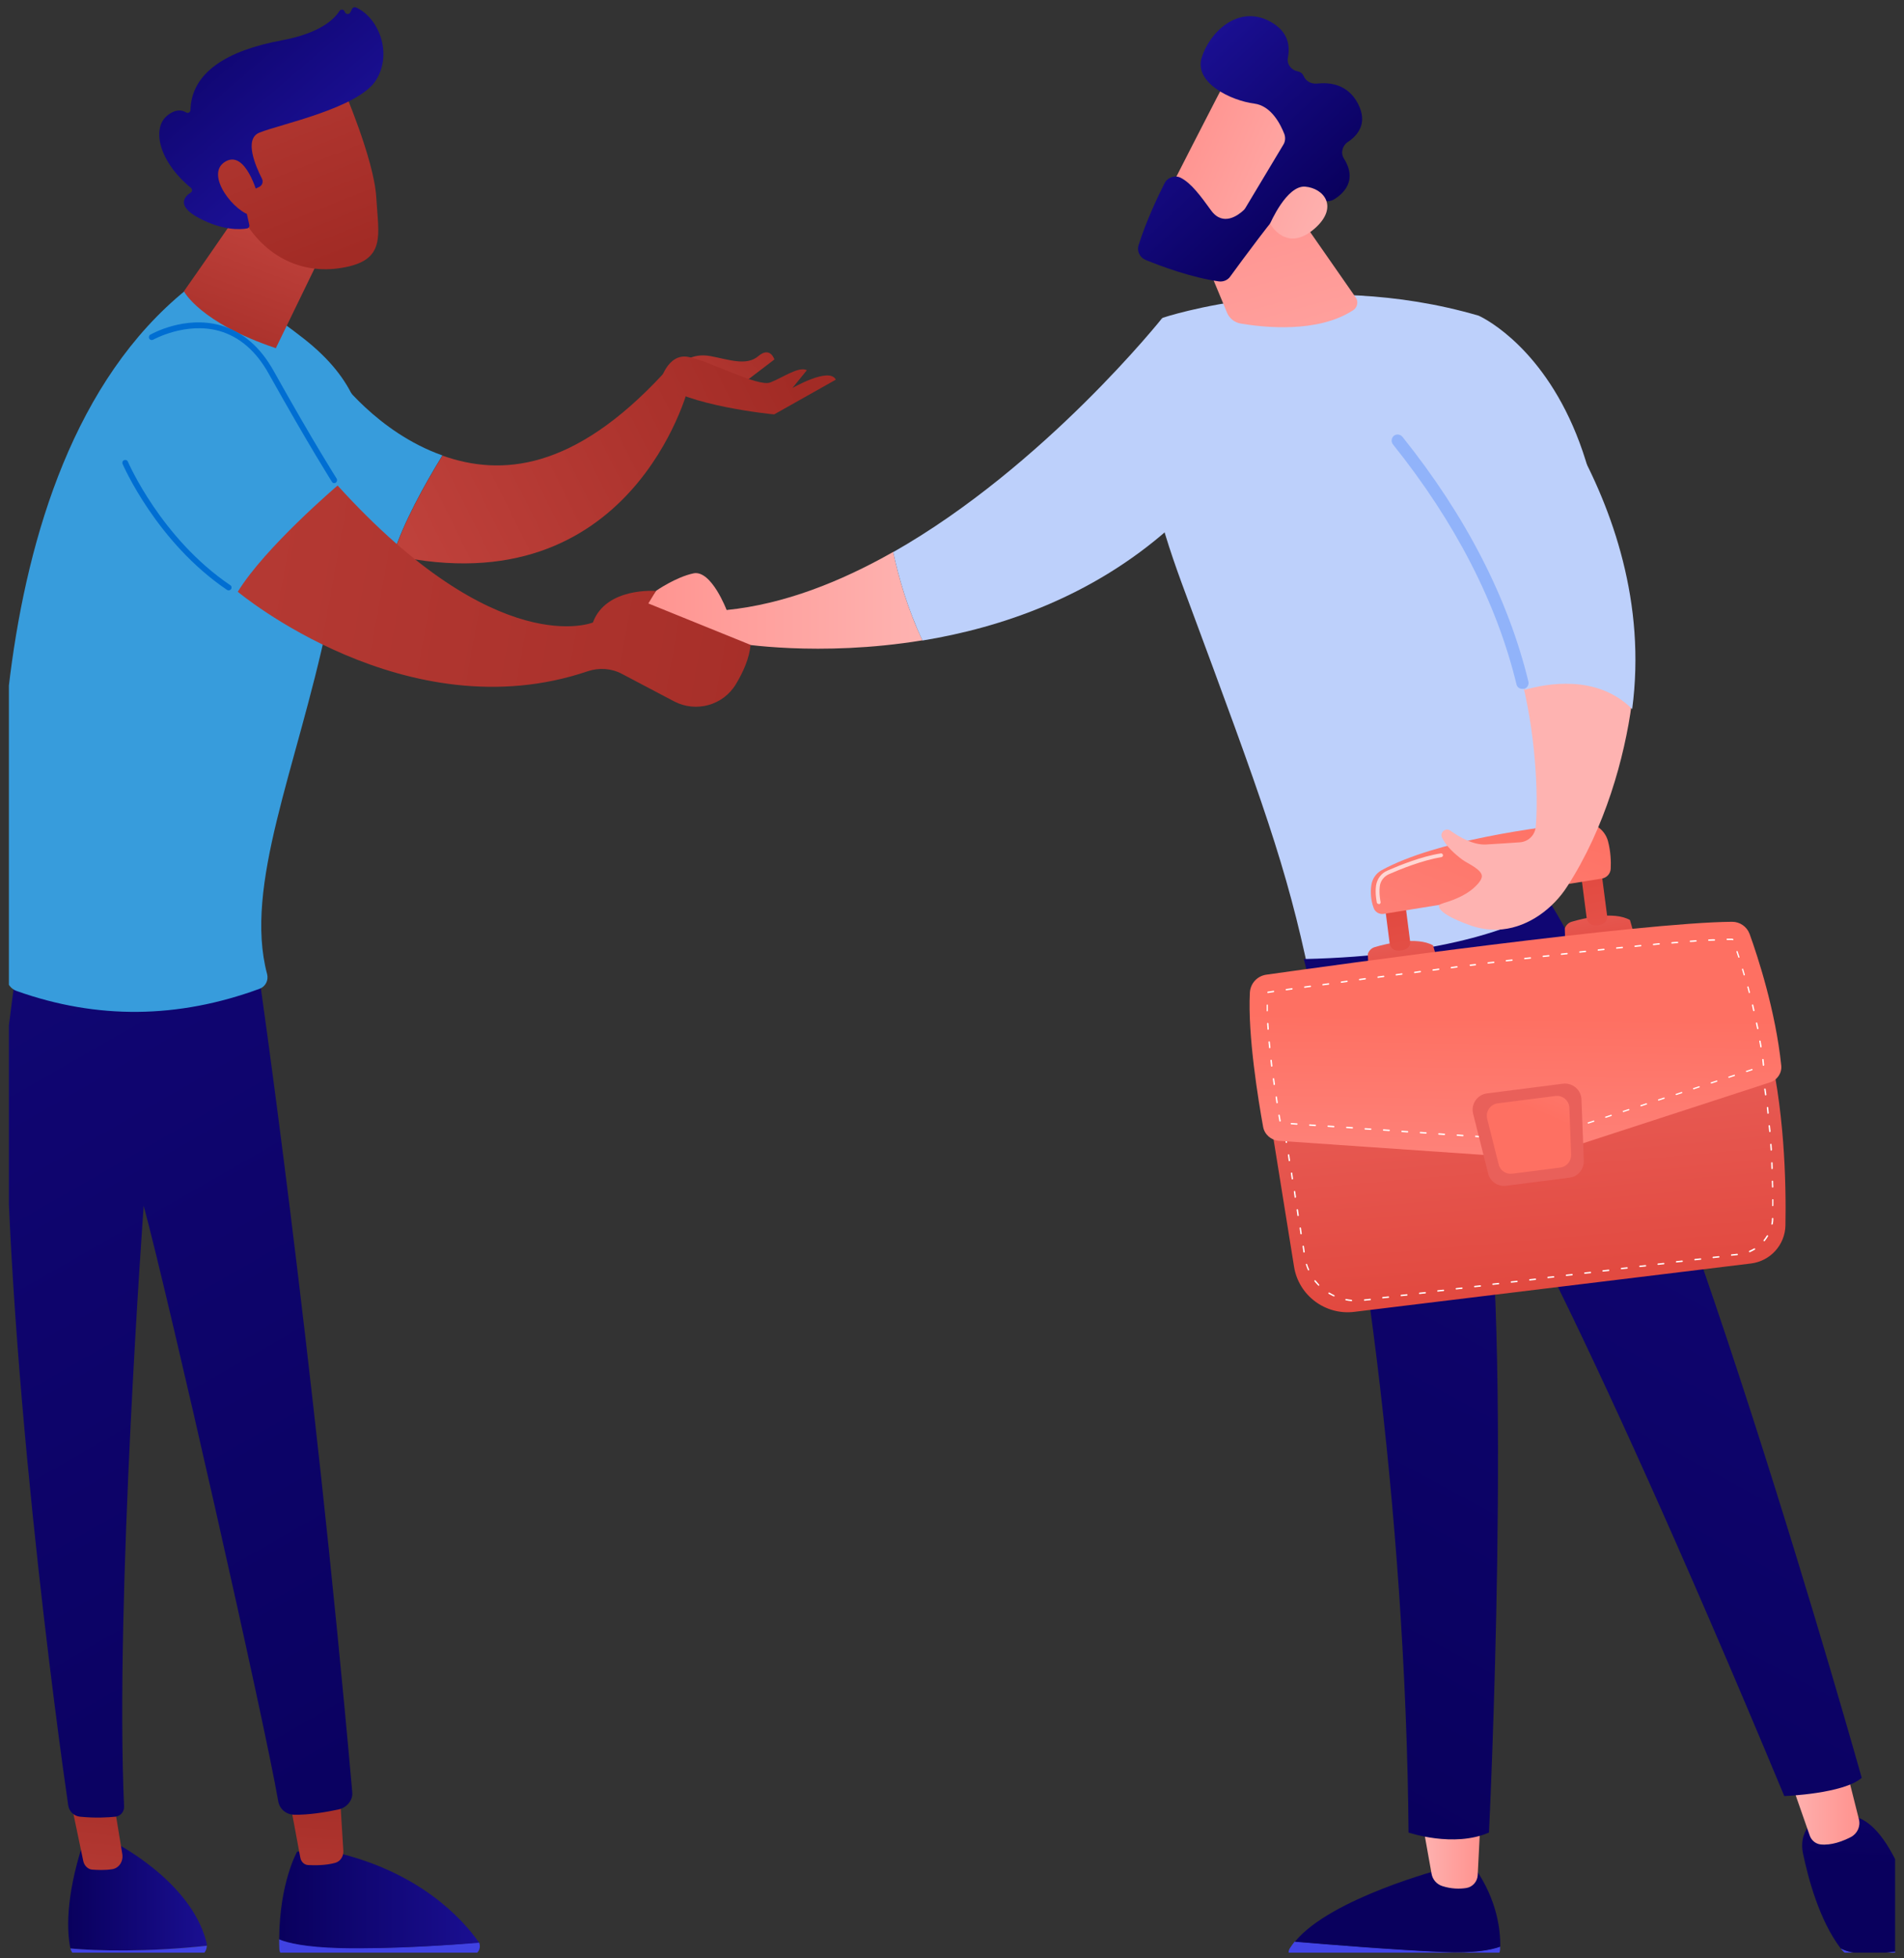 <svg width="107" height="110" viewBox="0 0 107 110" fill="none" xmlns="http://www.w3.org/2000/svg">
<rect x="0" y="0" width="107" height="110" fill="#333333" stroke="none"/>
<g clip-path="url(#clip0_869_27444)">
<path d="M40.834 34.269C40.834 34.269 39.977 32.008 38.975 32.209C37.974 32.42 36.872 33.189 36.872 33.189L35.258 35.371C35.258 35.371 39.788 37.153 41.38 36.128C41.38 36.128 46.01 36.93 51.842 35.972C50.996 34.191 50.495 32.398 50.195 31.006C47.234 32.688 44.051 33.946 40.834 34.269Z" fill="url(#paint0_linear_869_27444)"/>
<path d="M65.333 17.845C65.333 17.845 58.71 26.185 50.195 31.017C50.496 32.409 50.997 34.191 51.843 35.983C56.261 35.26 61.37 33.523 65.711 29.681L65.333 17.845Z" fill="#BDD0FB"/>
<path d="M73.591 54.835C72.299 48.677 70.997 45.114 66.667 33.456C65.298 29.781 64.063 26.074 64.664 22.199L65.332 17.856C65.332 17.856 73.757 15.006 83.096 17.734C83.096 17.734 95.84 23.268 87.181 50.626C83.285 54.99 78.722 56.237 73.591 54.835Z" fill="#BDD0FB"/>
<path d="M66.769 12.3L68.951 17.555C69.085 17.89 69.385 18.123 69.741 18.179C70.999 18.391 74.049 18.736 76.052 17.422C76.286 17.266 76.353 16.943 76.186 16.709L72.146 10.908L66.769 12.3Z" fill="url(#paint1_linear_869_27444)"/>
<path d="M69.03 4.272C68.941 4.361 65.156 11.788 65.156 11.788L69.442 13.859L74.072 7.345C74.072 7.345 70.566 2.824 69.03 4.272Z" fill="url(#paint2_linear_869_27444)"/>
<path d="M72.123 8.124L69.986 11.688C69.952 11.743 69.919 11.788 69.863 11.832C69.607 12.066 68.739 12.756 68.06 11.821C67.481 11.019 66.947 10.296 66.368 9.995C66.034 9.817 65.611 9.962 65.444 10.296C65.088 10.997 64.409 12.422 63.986 13.77C63.875 14.104 64.053 14.471 64.387 14.605C65.255 14.961 66.969 15.596 68.494 15.807C68.739 15.841 68.995 15.741 69.14 15.529C69.796 14.627 71.644 12.122 72.267 11.498C72.857 10.919 73.937 11.131 74.416 11.275C74.605 11.331 74.794 11.298 74.961 11.209C75.451 10.908 76.319 10.173 75.529 8.915C75.328 8.603 75.428 8.191 75.74 7.98C76.297 7.612 76.886 6.933 76.319 5.831C75.74 4.717 74.716 4.617 74.015 4.695C73.703 4.728 73.391 4.572 73.269 4.283C73.213 4.149 73.113 4.049 72.913 4.005C72.546 3.927 72.301 3.593 72.379 3.225C72.501 2.59 72.412 1.778 71.399 1.221C69.563 0.208 67.938 1.867 67.526 3.259C67.114 4.662 69.184 5.652 70.487 5.82C71.444 5.942 71.967 6.989 72.178 7.534C72.245 7.724 72.234 7.946 72.123 8.124Z" fill="url(#paint3_linear_869_27444)"/>
<path d="M71.375 12.567C71.375 12.567 72.299 10.407 73.345 10.485C74.403 10.574 75.226 11.621 73.924 12.801C72.299 14.271 71.375 12.567 71.375 12.567Z" fill="url(#paint4_linear_869_27444)"/>
<path d="M72.757 109.072C74.794 109.25 78.323 109.528 81.105 109.651C82.775 109.729 83.743 109.562 84.3 109.339C84.3 109.406 84.3 109.461 84.3 109.517C84.289 109.807 84.044 110.041 83.754 110.063C78.49 110.352 74.305 110.163 72.813 110.074C72.501 110.052 72.323 109.718 72.479 109.461C72.568 109.328 72.657 109.194 72.757 109.072Z" fill="url(#paint5_linear_869_27444)"/>
<path d="M81.117 109.662C78.335 109.539 74.795 109.25 72.769 109.083C74.773 106.622 81.117 104.974 81.117 104.974H82.909C84.145 106.756 84.323 108.448 84.312 109.361C83.755 109.562 82.787 109.729 81.117 109.662Z" fill="url(#paint6_linear_869_27444)"/>
<path d="M83.21 102.035L83.043 105.353C83.021 105.709 82.754 106.01 82.398 106.065C82.041 106.121 81.563 106.121 81.051 105.954C80.739 105.854 80.505 105.587 80.45 105.264L79.871 102.023H83.21V102.035Z" fill="url(#paint7_linear_869_27444)"/>
<path d="M106.514 109.628C107.393 109.506 107.794 109.049 107.961 108.56V108.571C108.095 109.083 107.794 109.628 107.193 109.885C106.469 110.196 105.668 110.241 105.056 110.219C104.388 110.196 103.787 109.918 103.453 109.473V109.461C104.11 109.795 105.034 109.84 106.514 109.628Z" fill="url(#paint8_linear_869_27444)"/>
<path d="M102.351 102.012H103.832C106.08 101.968 107.505 106.722 107.961 108.56C107.794 109.049 107.393 109.506 106.514 109.628C105.045 109.829 104.11 109.796 103.442 109.461C102.229 107.858 101.617 105.509 101.327 104.139C101.005 102.591 102.351 102.012 102.351 102.012Z" fill="url(#paint9_linear_869_27444)"/>
<path d="M103.643 98.928L104.466 102.202C104.567 102.602 104.377 103.014 104.01 103.204C103.554 103.438 102.908 103.683 102.307 103.616C102.029 103.582 101.795 103.382 101.706 103.126L100.504 99.685L103.643 98.928Z" fill="url(#paint10_linear_869_27444)"/>
<path d="M104.624 99.874C103.6 100.776 100.272 100.899 100.272 100.899C88.296 72.138 83.309 64.232 83.309 64.232C85.034 75.089 83.677 102.948 83.677 102.948C81.695 103.816 79.158 102.948 79.158 102.948C79.002 85.177 76.497 66.092 73.269 53.877C81.361 53.699 85.758 51.928 87.172 50.815C93.917 61.682 104.624 99.874 104.624 99.874Z" fill="url(#paint11_linear_869_27444)"/>
<path d="M71.231 61.894L72.722 71.158C72.978 72.773 74.481 73.897 76.106 73.697L98.4 70.98C99.491 70.846 100.315 69.933 100.337 68.842C100.381 66.448 100.292 62.184 99.29 58.309L71.231 61.894Z" fill="url(#paint12_linear_869_27444)"/>
<path d="M75.949 73.096C75.838 73.085 75.738 73.073 75.638 73.051C75.615 73.051 75.604 73.029 75.604 73.007C75.604 72.984 75.627 72.973 75.649 72.973C75.749 72.995 75.849 73.007 75.949 73.018C75.972 73.018 75.983 73.04 75.983 73.062C75.994 73.085 75.972 73.096 75.949 73.096ZM76.684 73.073C76.662 73.073 76.651 73.062 76.651 73.04C76.651 73.018 76.662 72.995 76.684 72.995L76.996 72.962C77.018 72.962 77.04 72.973 77.04 72.995C77.04 73.018 77.029 73.04 77.007 73.04L76.684 73.073ZM77.708 72.94C77.686 72.94 77.675 72.929 77.675 72.906C77.675 72.884 77.686 72.862 77.708 72.862L78.02 72.828C78.042 72.828 78.064 72.84 78.064 72.862C78.064 72.884 78.053 72.906 78.031 72.906L77.708 72.94C77.719 72.94 77.708 72.94 77.708 72.94ZM74.959 72.828C74.948 72.828 74.948 72.828 74.948 72.828C74.847 72.784 74.758 72.728 74.669 72.684C74.647 72.672 74.647 72.65 74.658 72.628C74.669 72.606 74.692 72.606 74.714 72.617C74.803 72.672 74.892 72.717 74.981 72.761C75.003 72.773 75.003 72.795 75.003 72.817C74.981 72.817 74.97 72.828 74.959 72.828ZM78.743 72.817C78.721 72.817 78.71 72.806 78.71 72.784C78.71 72.761 78.721 72.739 78.743 72.739L79.055 72.706C79.077 72.706 79.099 72.717 79.099 72.739C79.099 72.761 79.088 72.784 79.066 72.784L78.743 72.817ZM79.778 72.695C79.756 72.695 79.745 72.684 79.745 72.661C79.745 72.639 79.756 72.617 79.778 72.617L80.09 72.583C80.112 72.583 80.134 72.594 80.134 72.617C80.134 72.639 80.123 72.661 80.101 72.661L79.778 72.695ZM80.802 72.561C80.78 72.561 80.769 72.55 80.769 72.528C80.769 72.505 80.78 72.483 80.802 72.483L81.114 72.45C81.136 72.45 81.158 72.461 81.158 72.483C81.158 72.505 81.147 72.528 81.125 72.528L80.802 72.561C80.813 72.561 80.802 72.561 80.802 72.561ZM81.837 72.439C81.815 72.439 81.804 72.427 81.804 72.405C81.804 72.383 81.815 72.361 81.837 72.361L82.149 72.327C82.171 72.327 82.194 72.338 82.194 72.361C82.194 72.383 82.183 72.405 82.16 72.405L81.837 72.439ZM82.873 72.316C82.85 72.316 82.839 72.305 82.839 72.283C82.839 72.26 82.85 72.238 82.873 72.238L83.184 72.205C83.207 72.205 83.229 72.216 83.229 72.238C83.229 72.26 83.218 72.283 83.195 72.283L82.873 72.316ZM74.113 72.227C74.102 72.227 74.091 72.227 74.079 72.216C74.001 72.138 73.935 72.06 73.868 71.982C73.857 71.96 73.857 71.938 73.879 71.926C73.901 71.915 73.924 71.915 73.935 71.938C74.001 72.016 74.068 72.094 74.135 72.171C74.146 72.183 74.146 72.216 74.135 72.227C74.135 72.227 74.124 72.227 74.113 72.227ZM83.897 72.183C83.874 72.183 83.863 72.171 83.863 72.149C83.863 72.127 83.874 72.105 83.897 72.105L84.208 72.071C84.231 72.071 84.253 72.082 84.253 72.105C84.253 72.127 84.242 72.149 84.219 72.149L83.897 72.183C83.908 72.183 83.897 72.183 83.897 72.183ZM84.932 72.06C84.909 72.06 84.898 72.049 84.898 72.027C84.898 72.004 84.909 71.982 84.932 71.982L85.243 71.949C85.266 71.949 85.288 71.96 85.288 71.982C85.288 72.004 85.277 72.027 85.254 72.027L84.932 72.06ZM85.967 71.938C85.945 71.938 85.933 71.926 85.933 71.904C85.933 71.882 85.945 71.86 85.967 71.86L86.278 71.826C86.301 71.826 86.323 71.837 86.323 71.86C86.323 71.882 86.312 71.904 86.29 71.904L85.967 71.938ZM86.991 71.804C86.969 71.804 86.957 71.793 86.957 71.771C86.957 71.748 86.969 71.726 86.991 71.726L87.302 71.693C87.325 71.693 87.347 71.704 87.347 71.726C87.347 71.748 87.336 71.771 87.314 71.771L86.991 71.804C87.002 71.804 86.991 71.804 86.991 71.804ZM88.026 71.681C88.004 71.681 87.993 71.67 87.993 71.648C87.993 71.626 88.004 71.603 88.026 71.603L88.338 71.57C88.36 71.57 88.382 71.581 88.382 71.603C88.382 71.626 88.371 71.648 88.349 71.648L88.026 71.681ZM89.061 71.559C89.039 71.559 89.028 71.548 89.028 71.526C89.028 71.503 89.039 71.481 89.061 71.481L89.373 71.448C89.395 71.448 89.417 71.459 89.417 71.481C89.417 71.503 89.406 71.526 89.384 71.526L89.061 71.559ZM90.085 71.436C90.063 71.436 90.052 71.425 90.052 71.403C90.052 71.381 90.063 71.359 90.085 71.359L90.397 71.325C90.419 71.325 90.441 71.336 90.441 71.359C90.441 71.381 90.43 71.403 90.408 71.403L90.085 71.436C90.096 71.436 90.096 71.436 90.085 71.436ZM73.534 71.37C73.523 71.37 73.501 71.359 73.501 71.347C73.456 71.247 73.423 71.147 73.389 71.047C73.378 71.025 73.389 71.002 73.412 71.002C73.434 70.991 73.456 71.002 73.456 71.025C73.49 71.125 73.523 71.214 73.567 71.314C73.579 71.336 73.567 71.359 73.545 71.37C73.545 71.37 73.545 71.37 73.534 71.37ZM91.12 71.303C91.098 71.303 91.087 71.292 91.087 71.269C91.087 71.247 91.098 71.225 91.12 71.225L91.432 71.192C91.454 71.192 91.476 71.203 91.476 71.225C91.476 71.247 91.465 71.269 91.443 71.269L91.12 71.303ZM92.155 71.18C92.133 71.18 92.122 71.169 92.122 71.147C92.122 71.125 92.133 71.103 92.155 71.103L92.467 71.069C92.489 71.069 92.512 71.08 92.512 71.103C92.512 71.125 92.501 71.147 92.478 71.147L92.155 71.18ZM93.179 71.058C93.157 71.058 93.146 71.047 93.146 71.025C93.146 71.002 93.157 70.98 93.179 70.98L93.491 70.947C93.513 70.947 93.536 70.958 93.536 70.98C93.536 71.002 93.525 71.025 93.502 71.025L93.179 71.058C93.191 71.058 93.191 71.058 93.179 71.058ZM94.215 70.924C94.192 70.924 94.181 70.913 94.181 70.891C94.181 70.869 94.192 70.846 94.215 70.846L94.526 70.813C94.549 70.813 94.571 70.824 94.571 70.846C94.571 70.869 94.56 70.891 94.537 70.891L94.215 70.924ZM95.25 70.802C95.227 70.802 95.216 70.791 95.216 70.768C95.216 70.746 95.227 70.724 95.25 70.724L95.561 70.691C95.584 70.691 95.606 70.702 95.606 70.724C95.606 70.746 95.595 70.768 95.573 70.768L95.25 70.802ZM96.274 70.679C96.251 70.679 96.24 70.668 96.24 70.646C96.24 70.624 96.251 70.601 96.274 70.601L96.585 70.568C96.608 70.568 96.63 70.579 96.63 70.601C96.63 70.624 96.619 70.646 96.597 70.646L96.274 70.679C96.285 70.679 96.285 70.679 96.274 70.679ZM97.309 70.546C97.287 70.546 97.275 70.535 97.275 70.512C97.275 70.49 97.287 70.468 97.309 70.468L97.621 70.434C97.643 70.434 97.665 70.445 97.665 70.468C97.665 70.49 97.654 70.512 97.632 70.512L97.309 70.546ZM73.278 70.368C73.256 70.368 73.245 70.356 73.245 70.334L73.2 70.022C73.2 70 73.211 69.978 73.234 69.978C73.256 69.978 73.278 69.989 73.278 70.011L73.323 70.323C73.323 70.345 73.311 70.368 73.278 70.368C73.289 70.368 73.278 70.368 73.278 70.368ZM98.322 70.345C98.311 70.345 98.288 70.334 98.288 70.323C98.277 70.301 98.288 70.278 98.311 70.267C98.4 70.223 98.5 70.178 98.578 70.134C98.6 70.123 98.622 70.134 98.633 70.145C98.644 70.167 98.633 70.189 98.622 70.201C98.533 70.256 98.433 70.301 98.344 70.345C98.333 70.345 98.333 70.345 98.322 70.345ZM99.145 69.733C99.134 69.733 99.123 69.733 99.123 69.722C99.101 69.711 99.101 69.688 99.112 69.666C99.179 69.588 99.234 69.499 99.29 69.41C99.301 69.388 99.323 69.388 99.346 69.399C99.368 69.41 99.368 69.432 99.357 69.454C99.301 69.544 99.246 69.633 99.179 69.711C99.168 69.722 99.156 69.733 99.145 69.733ZM73.111 69.343C73.089 69.343 73.078 69.332 73.078 69.31L73.033 68.998C73.033 68.976 73.044 68.954 73.067 68.954C73.089 68.954 73.111 68.965 73.111 68.987L73.156 69.299C73.156 69.321 73.144 69.343 73.111 69.343C73.122 69.343 73.111 69.343 73.111 69.343ZM99.579 68.798C99.568 68.798 99.579 68.798 99.579 68.798C99.546 68.798 99.535 68.775 99.546 68.753C99.568 68.653 99.579 68.553 99.579 68.452C99.579 68.43 99.602 68.419 99.624 68.419C99.646 68.419 99.657 68.441 99.657 68.463C99.657 68.564 99.646 68.675 99.624 68.775C99.613 68.786 99.591 68.798 99.579 68.798ZM72.944 68.319C72.922 68.319 72.911 68.308 72.911 68.285L72.866 67.974C72.866 67.951 72.877 67.929 72.9 67.929C72.922 67.929 72.944 67.94 72.944 67.963L72.989 68.274C72.989 68.296 72.978 68.308 72.944 68.319C72.955 68.319 72.955 68.319 72.944 68.319ZM99.624 67.762C99.602 67.762 99.579 67.74 99.591 67.718C99.591 67.64 99.591 67.562 99.591 67.484V67.406C99.591 67.383 99.613 67.361 99.624 67.361C99.646 67.361 99.657 67.383 99.657 67.395V67.473C99.657 67.55 99.657 67.628 99.657 67.706C99.657 67.74 99.646 67.762 99.624 67.762ZM72.788 67.294C72.766 67.294 72.755 67.283 72.755 67.261L72.71 66.949C72.71 66.927 72.722 66.905 72.744 66.905C72.766 66.905 72.788 66.916 72.788 66.938L72.833 67.25C72.822 67.261 72.811 67.283 72.788 67.294ZM99.613 66.715C99.591 66.715 99.579 66.693 99.579 66.682C99.579 66.582 99.579 66.47 99.568 66.37C99.568 66.348 99.579 66.326 99.602 66.326C99.624 66.326 99.646 66.337 99.646 66.359C99.646 66.459 99.646 66.571 99.657 66.671C99.657 66.704 99.635 66.715 99.613 66.715ZM72.621 66.259C72.599 66.259 72.588 66.248 72.588 66.225L72.543 65.914C72.543 65.891 72.555 65.869 72.577 65.869C72.599 65.869 72.621 65.88 72.621 65.903L72.666 66.214C72.666 66.237 72.644 66.259 72.621 66.259ZM99.579 65.68C99.557 65.68 99.546 65.669 99.546 65.647C99.546 65.546 99.535 65.435 99.535 65.335C99.535 65.312 99.546 65.29 99.568 65.29C99.591 65.29 99.613 65.301 99.613 65.324C99.613 65.424 99.624 65.535 99.624 65.635C99.624 65.658 99.613 65.68 99.579 65.68C99.591 65.68 99.579 65.68 99.579 65.68ZM72.454 65.234C72.432 65.234 72.421 65.223 72.421 65.201L72.376 64.889C72.376 64.867 72.388 64.845 72.41 64.845C72.432 64.845 72.454 64.856 72.454 64.878L72.499 65.19C72.499 65.212 72.477 65.234 72.454 65.234ZM99.535 64.644C99.513 64.644 99.502 64.633 99.502 64.611C99.49 64.511 99.49 64.399 99.479 64.299C99.479 64.277 99.49 64.255 99.513 64.255C99.535 64.255 99.557 64.266 99.557 64.288C99.568 64.388 99.568 64.5 99.579 64.6C99.568 64.622 99.557 64.633 99.535 64.644ZM72.287 64.21C72.265 64.21 72.254 64.199 72.254 64.177L72.21 63.865C72.21 63.843 72.221 63.82 72.243 63.82C72.265 63.82 72.287 63.831 72.287 63.854L72.332 64.165C72.332 64.188 72.321 64.21 72.287 64.21C72.299 64.21 72.287 64.21 72.287 64.21ZM99.457 63.598C99.435 63.598 99.424 63.587 99.424 63.564C99.412 63.464 99.401 63.353 99.39 63.252C99.39 63.23 99.401 63.208 99.424 63.208C99.446 63.208 99.468 63.219 99.468 63.241C99.479 63.342 99.49 63.453 99.502 63.553C99.502 63.587 99.479 63.598 99.457 63.598ZM72.121 63.186C72.098 63.186 72.087 63.175 72.087 63.152L72.043 62.84C72.043 62.818 72.054 62.796 72.076 62.796C72.098 62.796 72.121 62.807 72.121 62.829L72.165 63.141C72.165 63.163 72.154 63.175 72.121 63.186C72.132 63.186 72.132 63.186 72.121 63.186ZM99.357 62.573C99.335 62.573 99.323 62.562 99.323 62.54C99.312 62.44 99.301 62.328 99.29 62.228C99.29 62.206 99.301 62.184 99.323 62.184C99.346 62.184 99.368 62.195 99.368 62.217C99.379 62.317 99.39 62.428 99.401 62.529C99.39 62.551 99.379 62.562 99.357 62.573ZM71.965 62.161C71.942 62.161 71.931 62.15 71.931 62.128L71.887 61.816C71.887 61.794 71.898 61.772 71.92 61.772C71.942 61.772 71.965 61.783 71.965 61.805L72.009 62.117C71.998 62.139 71.987 62.15 71.965 62.161ZM72.577 61.76C72.555 61.76 72.543 61.749 72.543 61.727C72.543 61.705 72.555 61.682 72.577 61.682L72.888 61.638C72.911 61.638 72.933 61.649 72.933 61.671C72.933 61.694 72.922 61.716 72.9 61.716L72.577 61.76C72.588 61.76 72.577 61.76 72.577 61.76ZM73.612 61.627C73.59 61.627 73.579 61.616 73.579 61.593C73.579 61.571 73.59 61.549 73.612 61.549L73.924 61.504C73.946 61.504 73.968 61.516 73.968 61.538C73.968 61.56 73.957 61.582 73.935 61.582L73.612 61.627ZM99.223 61.538C99.201 61.538 99.19 61.527 99.19 61.504C99.179 61.404 99.156 61.304 99.145 61.193C99.145 61.17 99.156 61.148 99.179 61.148C99.201 61.148 99.223 61.159 99.223 61.181C99.234 61.282 99.257 61.382 99.268 61.493C99.268 61.516 99.246 61.538 99.223 61.538ZM74.636 61.504C74.614 61.504 74.603 61.493 74.603 61.471C74.603 61.449 74.614 61.426 74.636 61.426L74.948 61.382C74.97 61.382 74.992 61.393 74.992 61.415C74.992 61.438 74.981 61.46 74.959 61.46L74.636 61.504C74.647 61.504 74.647 61.504 74.636 61.504ZM75.671 61.371C75.649 61.371 75.638 61.36 75.638 61.337C75.638 61.315 75.649 61.293 75.671 61.293L75.983 61.248C76.005 61.248 76.027 61.259 76.027 61.282C76.027 61.304 76.016 61.326 75.994 61.326L75.671 61.371ZM76.706 61.237C76.684 61.237 76.673 61.226 76.673 61.204C76.673 61.181 76.684 61.159 76.706 61.159L77.018 61.115C77.04 61.115 77.062 61.126 77.062 61.148C77.062 61.17 77.051 61.193 77.029 61.193L76.706 61.237ZM77.73 61.103C77.708 61.103 77.697 61.092 77.697 61.07C77.697 61.048 77.708 61.026 77.73 61.026L78.042 60.981C78.064 60.981 78.086 60.992 78.086 61.014C78.086 61.037 78.075 61.059 78.053 61.059L77.73 61.103C77.741 61.103 77.73 61.103 77.73 61.103ZM78.765 60.97C78.743 60.97 78.732 60.959 78.732 60.937C78.732 60.914 78.743 60.892 78.765 60.892L79.077 60.847C79.099 60.847 79.122 60.858 79.122 60.881C79.122 60.903 79.11 60.925 79.088 60.925L78.765 60.97ZM79.8 60.836C79.778 60.836 79.767 60.825 79.767 60.803C79.767 60.781 79.778 60.758 79.8 60.758L80.112 60.714C80.134 60.714 80.157 60.725 80.157 60.747C80.157 60.769 80.146 60.792 80.123 60.792L79.8 60.836ZM80.825 60.714C80.802 60.714 80.791 60.703 80.791 60.68C80.791 60.658 80.802 60.636 80.825 60.636L81.136 60.591C81.158 60.591 81.181 60.602 81.181 60.625C81.181 60.647 81.17 60.669 81.147 60.669L80.825 60.714ZM81.86 60.58C81.837 60.58 81.826 60.569 81.826 60.547C81.826 60.525 81.837 60.502 81.86 60.502L82.171 60.458C82.194 60.458 82.216 60.469 82.216 60.491C82.216 60.513 82.205 60.536 82.183 60.536L81.86 60.58ZM99.056 60.513C99.034 60.513 99.023 60.502 99.023 60.48C99.001 60.38 98.99 60.279 98.967 60.168C98.967 60.146 98.978 60.124 99.001 60.124C99.023 60.124 99.045 60.135 99.045 60.157C99.067 60.257 99.079 60.358 99.101 60.469C99.101 60.491 99.09 60.502 99.056 60.513C99.067 60.513 99.056 60.513 99.056 60.513ZM82.884 60.447C82.861 60.447 82.85 60.435 82.85 60.413C82.85 60.391 82.861 60.369 82.884 60.369L83.195 60.324C83.218 60.324 83.24 60.335 83.24 60.358C83.24 60.38 83.229 60.402 83.207 60.402L82.884 60.447C82.895 60.447 82.884 60.447 82.884 60.447ZM83.919 60.313C83.897 60.313 83.885 60.302 83.885 60.279C83.885 60.257 83.897 60.235 83.919 60.235L84.231 60.19C84.253 60.19 84.275 60.202 84.275 60.224C84.275 60.246 84.264 60.268 84.242 60.268L83.919 60.313ZM84.954 60.179C84.932 60.179 84.921 60.168 84.921 60.146C84.921 60.124 84.932 60.101 84.954 60.101L85.266 60.057C85.288 60.057 85.31 60.068 85.31 60.09C85.31 60.112 85.299 60.135 85.277 60.135L84.954 60.179ZM85.978 60.046C85.956 60.046 85.945 60.035 85.945 60.012C85.945 59.99 85.956 59.968 85.978 59.968L86.29 59.923C86.312 59.923 86.334 59.934 86.334 59.957C86.334 59.979 86.323 60.001 86.301 60.001L85.978 60.046ZM87.013 59.912C86.991 59.912 86.98 59.901 86.98 59.879C86.98 59.856 86.991 59.834 87.013 59.834L87.325 59.79C87.347 59.79 87.369 59.801 87.369 59.823C87.369 59.845 87.358 59.867 87.336 59.867L87.013 59.912ZM88.037 59.79C88.015 59.79 88.004 59.779 88.004 59.756C88.004 59.734 88.015 59.712 88.037 59.712L88.349 59.667C88.371 59.667 88.393 59.678 88.393 59.7C88.393 59.723 88.382 59.745 88.36 59.745L88.037 59.79C88.048 59.79 88.048 59.79 88.037 59.79ZM89.072 59.656C89.05 59.656 89.039 59.645 89.039 59.623C89.039 59.6 89.05 59.578 89.072 59.578L89.384 59.533C89.406 59.533 89.428 59.545 89.428 59.567C89.428 59.589 89.417 59.611 89.395 59.611L89.072 59.656ZM90.107 59.522C90.085 59.522 90.074 59.511 90.074 59.489C90.074 59.467 90.085 59.444 90.107 59.444L90.419 59.4C90.441 59.4 90.464 59.411 90.464 59.433C90.464 59.456 90.452 59.478 90.43 59.478L90.107 59.522ZM98.856 59.489C98.834 59.489 98.823 59.478 98.823 59.456C98.8 59.355 98.778 59.255 98.756 59.155C98.756 59.133 98.767 59.11 98.789 59.11C98.811 59.11 98.834 59.121 98.834 59.144C98.856 59.244 98.878 59.344 98.9 59.444C98.9 59.467 98.889 59.489 98.856 59.489C98.867 59.489 98.867 59.489 98.856 59.489ZM91.131 59.389C91.109 59.389 91.098 59.378 91.098 59.355C91.098 59.333 91.109 59.311 91.131 59.311L91.443 59.266C91.465 59.266 91.488 59.277 91.488 59.3C91.488 59.322 91.476 59.344 91.454 59.344L91.131 59.389C91.142 59.389 91.131 59.389 91.131 59.389ZM92.166 59.255C92.144 59.255 92.133 59.244 92.133 59.222C92.133 59.199 92.144 59.177 92.166 59.177L92.478 59.133C92.501 59.133 92.523 59.144 92.523 59.166C92.523 59.188 92.512 59.211 92.489 59.211L92.166 59.255ZM93.191 59.121C93.168 59.121 93.157 59.11 93.157 59.088C93.157 59.066 93.168 59.044 93.191 59.044L93.502 58.999C93.525 58.999 93.547 59.01 93.547 59.032C93.547 59.055 93.536 59.077 93.513 59.077L93.191 59.121C93.202 59.121 93.202 59.121 93.191 59.121ZM94.226 58.988C94.203 58.988 94.192 58.977 94.192 58.955C94.192 58.932 94.203 58.91 94.226 58.91L94.537 58.865C94.56 58.865 94.582 58.877 94.582 58.899C94.582 58.921 94.571 58.943 94.549 58.943L94.226 58.988ZM95.261 58.865C95.239 58.865 95.227 58.854 95.227 58.832C95.227 58.81 95.239 58.788 95.261 58.788L95.573 58.743C95.595 58.743 95.617 58.754 95.617 58.776C95.617 58.799 95.606 58.821 95.584 58.821L95.261 58.865ZM96.285 58.732C96.263 58.732 96.251 58.721 96.251 58.698C96.251 58.676 96.263 58.654 96.285 58.654L96.597 58.609C96.619 58.609 96.641 58.62 96.641 58.643C96.641 58.665 96.63 58.687 96.608 58.687L96.285 58.732C96.296 58.732 96.285 58.732 96.285 58.732ZM97.32 58.598C97.298 58.598 97.287 58.587 97.287 58.565C97.287 58.542 97.298 58.52 97.32 58.52L97.632 58.476C97.654 58.476 97.676 58.487 97.676 58.509C97.676 58.531 97.665 58.554 97.643 58.554L97.32 58.598ZM98.622 58.476C98.6 58.476 98.589 58.465 98.589 58.442V58.431L98.366 58.465C98.344 58.465 98.322 58.453 98.322 58.431C98.322 58.409 98.333 58.387 98.355 58.387L98.656 58.353L98.678 58.431C98.667 58.453 98.656 58.476 98.622 58.476C98.633 58.476 98.622 58.476 98.622 58.476Z" fill="white"/>
<path d="M76.893 54.311L76.871 53.587C76.927 53.409 77.071 53.265 77.249 53.209C77.928 53.008 79.62 52.596 80.533 53.109L80.767 53.922L76.893 54.311Z" fill="url(#paint13_linear_869_27444)"/>
<path d="M78.966 53.343C78.81 53.398 78.654 53.42 78.488 53.398C78.287 53.376 78.131 53.22 78.098 53.02L77.809 50.77L78.955 50.626L79.244 52.875C79.278 53.075 79.155 53.265 78.966 53.343Z" fill="url(#paint14_linear_869_27444)"/>
<path d="M87.96 52.886L87.938 52.162C87.993 51.984 88.138 51.839 88.316 51.784C88.995 51.583 90.687 51.171 91.599 51.684L91.833 52.496L87.96 52.886Z" fill="url(#paint15_linear_869_27444)"/>
<path d="M90.039 51.917C89.883 51.973 89.727 51.995 89.56 51.973C89.36 51.951 89.204 51.795 89.17 51.594L88.848 49.111L89.994 48.967L90.317 51.45C90.339 51.661 90.228 51.85 90.039 51.917Z" fill="url(#paint16_linear_869_27444)"/>
<path d="M77.774 51.338L90.017 49.356C90.296 49.312 90.507 49.078 90.518 48.8C90.54 48.41 90.518 47.82 90.362 47.241C90.173 46.573 89.528 46.15 88.838 46.216C86.534 46.45 80.701 47.207 77.64 48.889C77.317 49.067 77.106 49.39 77.061 49.757C77.017 50.102 77.028 50.559 77.195 51.004C77.273 51.238 77.518 51.383 77.774 51.338Z" fill="url(#paint17_linear_869_27444)"/>
<path opacity="0.69" d="M77.475 50.782C77.43 50.782 77.386 50.748 77.374 50.704C77.374 50.681 77.263 50.214 77.33 49.746C77.386 49.379 77.619 49.056 77.964 48.911C78.621 48.621 79.89 48.109 80.97 47.942C81.025 47.931 81.081 47.976 81.092 48.031C81.103 48.087 81.059 48.143 81.003 48.154C79.957 48.321 78.71 48.822 78.053 49.111C77.775 49.234 77.575 49.49 77.541 49.791C77.486 50.225 77.586 50.67 77.586 50.67C77.597 50.726 77.564 50.782 77.508 50.793C77.486 50.782 77.475 50.782 77.475 50.782Z" fill="white"/>
<path d="M71.152 54.757C75.114 54.2 92.278 51.817 97.342 51.784C97.776 51.784 98.166 52.051 98.322 52.463C98.789 53.755 99.78 56.783 100.102 59.856C100.147 60.279 99.88 60.669 99.479 60.803L88.36 64.422L84.308 64.945L71.864 64.088C71.43 64.054 71.063 63.731 70.985 63.308C70.707 61.772 70.117 58.164 70.239 55.781C70.261 55.247 70.651 54.835 71.152 54.757Z" fill="url(#paint18_linear_869_27444)"/>
<path d="M84.284 63.976L83.961 63.954C83.939 63.954 83.928 63.932 83.928 63.909C83.928 63.887 83.95 63.876 83.973 63.876L84.284 63.898L84.451 63.876C84.473 63.876 84.496 63.887 84.496 63.909C84.496 63.932 84.485 63.954 84.462 63.954L84.284 63.976ZM83.238 63.898L82.926 63.876C82.904 63.876 82.893 63.854 82.893 63.831C82.893 63.809 82.915 63.798 82.937 63.798L83.249 63.82C83.271 63.82 83.282 63.843 83.282 63.865C83.282 63.887 83.26 63.898 83.238 63.898ZM85.186 63.865C85.163 63.865 85.152 63.854 85.152 63.831C85.152 63.809 85.163 63.787 85.186 63.787L85.498 63.742C85.52 63.742 85.542 63.754 85.542 63.776C85.542 63.798 85.531 63.82 85.509 63.82L85.186 63.865ZM82.203 63.831L81.891 63.809C81.869 63.809 81.858 63.787 81.858 63.765C81.858 63.742 81.88 63.731 81.902 63.731L82.214 63.754C82.236 63.754 82.247 63.776 82.247 63.798C82.247 63.82 82.225 63.831 82.203 63.831ZM81.168 63.765L80.856 63.742C80.834 63.742 80.823 63.72 80.823 63.698C80.823 63.676 80.845 63.664 80.867 63.664L81.179 63.687C81.201 63.687 81.212 63.709 81.212 63.731C81.212 63.742 81.19 63.765 81.168 63.765ZM86.21 63.731C86.188 63.731 86.176 63.72 86.176 63.698C86.176 63.676 86.188 63.653 86.21 63.653L86.522 63.609C86.544 63.609 86.566 63.62 86.566 63.642C86.566 63.664 86.555 63.687 86.533 63.687L86.21 63.731ZM80.132 63.687L79.821 63.664C79.799 63.664 79.787 63.642 79.787 63.62C79.787 63.598 79.81 63.587 79.832 63.587L80.144 63.609C80.166 63.609 80.177 63.631 80.177 63.653C80.166 63.676 80.155 63.687 80.132 63.687ZM79.097 63.62L78.786 63.598C78.763 63.598 78.752 63.575 78.752 63.553C78.752 63.531 78.775 63.52 78.797 63.52L79.109 63.542C79.131 63.542 79.142 63.564 79.142 63.587C79.131 63.598 79.12 63.62 79.097 63.62ZM87.245 63.598C87.223 63.598 87.212 63.587 87.212 63.564C87.212 63.542 87.223 63.52 87.245 63.52L87.557 63.475C87.579 63.475 87.601 63.486 87.601 63.509C87.601 63.531 87.59 63.553 87.568 63.553L87.245 63.598ZM78.062 63.542L77.751 63.52C77.728 63.52 77.717 63.497 77.717 63.475C77.717 63.453 77.74 63.442 77.762 63.442L78.073 63.464C78.096 63.464 78.107 63.486 78.107 63.509C78.096 63.531 78.085 63.542 78.062 63.542ZM77.027 63.475C77.016 63.475 77.027 63.475 77.027 63.475L76.716 63.453C76.693 63.453 76.682 63.431 76.682 63.408C76.682 63.386 76.704 63.375 76.727 63.375L77.038 63.397C77.061 63.397 77.072 63.419 77.072 63.442C77.061 63.453 77.038 63.475 77.027 63.475ZM88.269 63.442C88.258 63.442 88.236 63.431 88.236 63.419C88.224 63.397 88.236 63.375 88.258 63.375L88.558 63.275C88.581 63.264 88.603 63.275 88.603 63.297C88.614 63.319 88.603 63.342 88.581 63.342L88.28 63.442H88.269ZM75.992 63.397C75.981 63.397 75.981 63.397 75.992 63.397L75.68 63.375C75.658 63.375 75.647 63.353 75.647 63.33C75.647 63.308 75.669 63.297 75.692 63.297L76.003 63.319C76.025 63.319 76.037 63.342 76.037 63.364C76.025 63.386 76.003 63.397 75.992 63.397ZM74.946 63.33L74.634 63.308C74.612 63.308 74.601 63.286 74.601 63.264C74.601 63.241 74.623 63.23 74.645 63.23L74.957 63.252C74.979 63.252 74.99 63.275 74.99 63.297C74.99 63.319 74.968 63.33 74.946 63.33ZM73.911 63.264L73.599 63.241C73.577 63.241 73.566 63.219 73.566 63.197C73.566 63.175 73.588 63.163 73.61 63.163L73.922 63.186C73.944 63.186 73.955 63.208 73.955 63.23C73.955 63.241 73.933 63.264 73.911 63.264ZM72.875 63.186L72.564 63.163C72.541 63.163 72.53 63.141 72.53 63.119C72.53 63.097 72.553 63.086 72.575 63.086L72.887 63.108C72.909 63.108 72.92 63.13 72.92 63.152C72.909 63.175 72.898 63.186 72.875 63.186ZM89.26 63.119C89.248 63.119 89.226 63.108 89.226 63.097C89.215 63.074 89.226 63.052 89.248 63.052L89.549 62.952C89.571 62.941 89.594 62.952 89.594 62.974C89.605 62.996 89.594 63.019 89.571 63.019L89.271 63.119C89.26 63.119 89.26 63.119 89.26 63.119ZM71.929 63.008C71.907 63.008 71.896 62.996 71.896 62.974C71.874 62.874 71.863 62.774 71.84 62.662C71.84 62.64 71.851 62.618 71.874 62.618C71.896 62.618 71.918 62.629 71.918 62.651C71.941 62.763 71.952 62.863 71.974 62.963C71.974 62.985 71.963 63.008 71.929 63.008C71.941 63.008 71.941 63.008 71.929 63.008ZM90.239 62.796C90.228 62.796 90.206 62.785 90.206 62.774C90.195 62.751 90.206 62.729 90.228 62.729L90.528 62.629C90.551 62.618 90.573 62.629 90.573 62.651C90.584 62.673 90.573 62.696 90.551 62.696L90.25 62.796C90.25 62.796 90.25 62.796 90.239 62.796ZM91.23 62.473C91.219 62.473 91.196 62.462 91.196 62.451C91.185 62.428 91.196 62.406 91.219 62.406L91.519 62.306C91.541 62.295 91.564 62.306 91.564 62.328C91.575 62.351 91.564 62.373 91.541 62.373L91.241 62.473C91.241 62.473 91.241 62.473 91.23 62.473ZM92.22 62.15C92.209 62.15 92.187 62.139 92.187 62.128C92.176 62.106 92.187 62.083 92.209 62.083L92.51 61.983C92.532 61.972 92.554 61.983 92.554 62.005C92.565 62.028 92.554 62.05 92.532 62.05L92.231 62.15H92.22ZM71.762 61.983C71.74 61.983 71.729 61.972 71.729 61.95C71.718 61.849 71.696 61.749 71.684 61.638C71.684 61.616 71.696 61.593 71.718 61.593C71.74 61.593 71.762 61.605 71.762 61.627C71.773 61.727 71.796 61.838 71.807 61.939C71.796 61.961 71.785 61.983 71.762 61.983ZM93.211 61.827C93.2 61.827 93.177 61.816 93.177 61.805C93.166 61.783 93.177 61.76 93.2 61.76L93.5 61.66C93.523 61.649 93.545 61.66 93.545 61.682C93.556 61.705 93.545 61.727 93.523 61.727L93.222 61.827H93.211ZM94.201 61.516C94.19 61.516 94.168 61.504 94.168 61.493C94.157 61.471 94.168 61.449 94.19 61.449L94.491 61.348C94.513 61.337 94.535 61.348 94.535 61.371C94.547 61.393 94.535 61.415 94.513 61.415L94.213 61.516C94.201 61.516 94.201 61.516 94.201 61.516ZM95.181 61.193C95.17 61.193 95.148 61.181 95.148 61.17C95.136 61.148 95.148 61.126 95.17 61.126L95.47 61.026C95.493 61.014 95.515 61.026 95.515 61.048C95.526 61.07 95.515 61.092 95.493 61.092L95.192 61.193C95.192 61.193 95.192 61.193 95.181 61.193ZM71.607 60.959C71.584 60.959 71.573 60.948 71.573 60.925C71.562 60.825 71.54 60.725 71.529 60.614C71.529 60.591 71.54 60.569 71.562 60.569C71.584 60.569 71.607 60.58 71.607 60.602C71.618 60.703 71.64 60.814 71.651 60.914C71.64 60.937 71.629 60.959 71.607 60.959ZM96.172 60.87C96.16 60.87 96.138 60.858 96.138 60.847C96.127 60.825 96.138 60.803 96.16 60.803L96.461 60.703C96.483 60.691 96.505 60.703 96.505 60.725C96.517 60.747 96.505 60.769 96.483 60.769L96.183 60.87C96.183 60.87 96.183 60.87 96.172 60.87ZM97.162 60.547C97.151 60.547 97.129 60.536 97.129 60.525C97.118 60.502 97.129 60.48 97.151 60.48L97.452 60.38C97.474 60.369 97.496 60.38 97.496 60.402C97.507 60.424 97.496 60.447 97.474 60.447L97.173 60.547H97.162ZM98.153 60.224C98.142 60.224 98.12 60.213 98.12 60.202C98.108 60.179 98.12 60.157 98.142 60.157L98.442 60.057C98.465 60.046 98.487 60.057 98.487 60.079C98.498 60.101 98.487 60.124 98.465 60.124L98.164 60.224H98.153ZM71.462 59.923C71.44 59.923 71.428 59.912 71.428 59.89C71.417 59.79 71.406 59.678 71.395 59.578C71.395 59.556 71.406 59.533 71.428 59.533C71.451 59.533 71.473 59.545 71.473 59.567C71.484 59.667 71.495 59.778 71.506 59.879C71.506 59.901 71.495 59.923 71.462 59.923C71.473 59.923 71.462 59.923 71.462 59.923ZM99.099 59.879C99.077 59.879 99.066 59.867 99.066 59.845C99.054 59.745 99.043 59.634 99.032 59.533C99.032 59.511 99.043 59.489 99.066 59.489C99.088 59.489 99.11 59.5 99.11 59.522C99.121 59.623 99.132 59.734 99.144 59.834C99.132 59.856 99.121 59.879 99.099 59.879ZM71.351 58.888C71.328 58.888 71.317 58.877 71.317 58.854C71.306 58.754 71.295 58.643 71.284 58.542C71.284 58.52 71.295 58.498 71.317 58.498C71.339 58.498 71.362 58.509 71.362 58.531C71.373 58.632 71.384 58.743 71.395 58.843C71.395 58.865 71.373 58.888 71.351 58.888ZM98.954 58.843C98.932 58.843 98.921 58.832 98.921 58.81C98.91 58.709 98.888 58.609 98.865 58.498C98.865 58.476 98.876 58.453 98.899 58.453C98.921 58.453 98.943 58.465 98.943 58.487C98.965 58.587 98.977 58.687 98.999 58.799C98.999 58.821 98.988 58.843 98.954 58.843C98.965 58.843 98.954 58.843 98.954 58.843ZM71.261 57.852C71.239 57.852 71.228 57.841 71.228 57.819C71.217 57.718 71.217 57.607 71.206 57.507C71.206 57.485 71.217 57.462 71.239 57.462C71.261 57.462 71.284 57.474 71.284 57.496C71.295 57.596 71.295 57.707 71.306 57.808C71.306 57.83 71.284 57.852 71.261 57.852ZM98.776 57.819C98.754 57.819 98.743 57.808 98.743 57.785C98.721 57.685 98.698 57.585 98.676 57.485C98.676 57.462 98.687 57.44 98.709 57.44C98.732 57.44 98.754 57.451 98.754 57.474C98.776 57.574 98.798 57.674 98.821 57.785C98.821 57.797 98.798 57.819 98.776 57.819ZM71.217 56.817C71.195 56.817 71.184 56.794 71.184 56.783C71.184 56.683 71.184 56.572 71.184 56.471C71.184 56.449 71.206 56.427 71.217 56.427C71.239 56.427 71.25 56.449 71.25 56.46C71.25 56.56 71.25 56.672 71.25 56.772C71.25 56.794 71.239 56.817 71.217 56.817ZM98.554 56.806C98.531 56.806 98.52 56.794 98.52 56.772C98.498 56.672 98.476 56.572 98.453 56.471C98.453 56.449 98.465 56.427 98.487 56.427C98.509 56.427 98.531 56.438 98.531 56.46C98.554 56.56 98.576 56.661 98.598 56.761C98.598 56.783 98.587 56.806 98.554 56.806C98.565 56.806 98.554 56.806 98.554 56.806ZM98.309 55.792C98.286 55.792 98.275 55.781 98.275 55.759C98.253 55.659 98.22 55.558 98.197 55.458C98.186 55.436 98.209 55.414 98.22 55.414C98.242 55.403 98.264 55.425 98.264 55.436C98.286 55.536 98.32 55.636 98.342 55.736C98.342 55.77 98.331 55.792 98.309 55.792ZM71.261 55.792C71.25 55.792 71.239 55.781 71.228 55.77C71.217 55.748 71.217 55.725 71.239 55.714C71.25 55.703 71.261 55.703 71.284 55.703L71.562 55.659C71.584 55.659 71.607 55.67 71.607 55.692C71.607 55.714 71.595 55.736 71.573 55.736L71.295 55.781H71.284C71.273 55.781 71.261 55.792 71.261 55.792ZM72.285 55.636C72.263 55.636 72.252 55.625 72.252 55.603C72.252 55.581 72.263 55.558 72.285 55.558L72.597 55.514C72.619 55.514 72.642 55.525 72.642 55.547C72.642 55.569 72.631 55.592 72.608 55.592L72.285 55.636ZM73.321 55.492C73.298 55.492 73.287 55.48 73.287 55.458C73.287 55.436 73.298 55.414 73.321 55.414L73.632 55.369C73.655 55.369 73.677 55.38 73.677 55.403C73.677 55.425 73.666 55.447 73.643 55.447L73.321 55.492ZM74.345 55.358C74.322 55.358 74.311 55.347 74.311 55.325C74.311 55.302 74.322 55.28 74.345 55.28L74.656 55.236C74.679 55.236 74.701 55.247 74.701 55.269C74.701 55.291 74.69 55.313 74.668 55.313L74.345 55.358C74.356 55.347 74.345 55.358 74.345 55.358ZM75.38 55.213C75.358 55.213 75.346 55.202 75.346 55.18C75.346 55.157 75.358 55.135 75.38 55.135L75.692 55.091C75.714 55.091 75.736 55.102 75.736 55.124C75.736 55.146 75.725 55.169 75.703 55.169L75.38 55.213ZM76.404 55.069C76.382 55.069 76.37 55.057 76.37 55.035C76.37 55.013 76.382 54.99 76.404 54.99L76.716 54.946C76.738 54.946 76.76 54.957 76.76 54.979C76.76 55.002 76.749 55.024 76.727 55.024L76.404 55.069C76.415 55.069 76.404 55.069 76.404 55.069ZM77.439 54.935C77.417 54.935 77.406 54.924 77.406 54.901C77.406 54.879 77.417 54.857 77.439 54.857L77.751 54.812C77.773 54.812 77.795 54.824 77.795 54.846C77.795 54.868 77.784 54.89 77.762 54.89L77.439 54.935ZM78.463 54.801C78.441 54.801 78.43 54.79 78.43 54.768C78.43 54.746 78.441 54.723 78.463 54.723L78.775 54.679C78.797 54.679 78.819 54.69 78.819 54.712C78.819 54.734 78.808 54.757 78.786 54.757L78.463 54.801C78.474 54.801 78.474 54.801 78.463 54.801ZM98.019 54.801C97.997 54.801 97.986 54.79 97.986 54.768C97.953 54.668 97.93 54.567 97.897 54.467C97.886 54.445 97.897 54.423 97.919 54.423C97.941 54.411 97.964 54.423 97.964 54.445C97.997 54.545 98.019 54.645 98.053 54.745C98.064 54.768 98.053 54.79 98.019 54.801C98.03 54.801 98.03 54.79 98.019 54.801ZM79.498 54.668C79.476 54.668 79.465 54.657 79.465 54.634C79.465 54.612 79.476 54.59 79.498 54.59L79.81 54.545C79.832 54.545 79.854 54.556 79.854 54.578C79.854 54.601 79.843 54.623 79.821 54.623L79.498 54.668ZM80.533 54.534C80.511 54.534 80.5 54.523 80.5 54.501C80.5 54.478 80.511 54.456 80.533 54.456L80.845 54.411C80.867 54.411 80.889 54.423 80.889 54.445C80.889 54.467 80.878 54.489 80.856 54.489L80.533 54.534ZM81.557 54.4C81.535 54.4 81.524 54.389 81.524 54.367C81.524 54.345 81.535 54.322 81.557 54.322L81.869 54.278C81.891 54.278 81.913 54.289 81.913 54.311C81.913 54.334 81.902 54.356 81.88 54.356L81.557 54.4C81.568 54.4 81.557 54.4 81.557 54.4ZM82.603 54.267L82.592 54.189L82.904 54.155C82.926 54.155 82.949 54.166 82.949 54.189C82.949 54.211 82.937 54.233 82.915 54.233L82.603 54.267ZM83.627 54.133C83.605 54.133 83.594 54.122 83.594 54.1C83.594 54.078 83.605 54.055 83.627 54.055L83.939 54.022C83.961 54.022 83.984 54.033 83.984 54.055C83.984 54.078 83.973 54.1 83.95 54.1L83.627 54.133ZM84.651 54.011C84.629 54.011 84.618 53.999 84.618 53.977C84.618 53.955 84.629 53.933 84.651 53.933L84.963 53.899C84.986 53.899 85.008 53.91 85.008 53.933C85.008 53.955 84.997 53.977 84.974 53.977L84.651 54.011C84.663 54.011 84.651 54.011 84.651 54.011ZM85.687 53.888C85.664 53.888 85.653 53.877 85.653 53.855C85.653 53.833 85.664 53.81 85.687 53.81L85.998 53.777C86.021 53.777 86.043 53.788 86.043 53.81C86.043 53.833 86.032 53.855 86.01 53.855L85.687 53.888ZM97.719 53.799C97.708 53.799 97.685 53.788 97.685 53.777C97.652 53.677 97.619 53.576 97.585 53.476C97.574 53.454 97.585 53.432 97.608 53.432C97.63 53.42 97.652 53.432 97.652 53.454C97.685 53.543 97.719 53.643 97.752 53.755C97.763 53.777 97.752 53.799 97.73 53.799C97.719 53.799 97.719 53.799 97.719 53.799ZM86.722 53.766C86.7 53.766 86.688 53.755 86.688 53.732C86.688 53.71 86.7 53.688 86.722 53.688L87.034 53.654C87.056 53.654 87.078 53.666 87.078 53.688C87.078 53.71 87.067 53.732 87.045 53.732L86.722 53.766ZM87.746 53.643C87.724 53.643 87.712 53.632 87.712 53.61C87.712 53.587 87.724 53.565 87.746 53.565L88.058 53.532C88.08 53.532 88.102 53.543 88.102 53.565C88.102 53.587 88.091 53.61 88.069 53.61L87.746 53.643C87.757 53.643 87.757 53.643 87.746 53.643ZM88.781 53.521C88.759 53.521 88.748 53.51 88.748 53.487C88.748 53.465 88.759 53.443 88.781 53.443L89.093 53.409C89.115 53.409 89.137 53.42 89.137 53.443C89.137 53.465 89.126 53.487 89.104 53.487L88.781 53.521ZM89.816 53.409C89.794 53.409 89.783 53.398 89.783 53.376C89.783 53.354 89.794 53.331 89.816 53.331L90.128 53.298C90.15 53.298 90.172 53.309 90.172 53.331C90.172 53.354 90.161 53.376 90.139 53.376L89.816 53.409ZM90.851 53.298C90.829 53.298 90.818 53.287 90.818 53.265C90.818 53.242 90.829 53.22 90.851 53.22L91.163 53.187C91.185 53.187 91.207 53.198 91.207 53.22C91.207 53.242 91.196 53.265 91.174 53.265L90.851 53.298ZM91.886 53.198C91.864 53.198 91.853 53.187 91.853 53.164C91.853 53.142 91.864 53.12 91.886 53.12L92.198 53.087C92.22 53.087 92.243 53.098 92.243 53.12C92.243 53.142 92.231 53.164 92.209 53.164L91.886 53.198ZM92.921 53.098C92.899 53.098 92.888 53.087 92.888 53.064C92.888 53.042 92.899 53.02 92.921 53.02L93.233 52.986C93.255 52.986 93.278 52.997 93.278 53.02C93.278 53.042 93.267 53.064 93.244 53.064L92.921 53.098ZM93.957 53.008C93.934 53.008 93.923 52.997 93.923 52.975C93.923 52.953 93.934 52.931 93.957 52.931C94.057 52.919 94.168 52.908 94.268 52.908C94.291 52.908 94.313 52.919 94.313 52.942C94.313 52.964 94.302 52.986 94.279 52.986C94.168 52.986 94.057 52.997 93.957 53.008ZM94.992 52.919C94.969 52.919 94.958 52.908 94.958 52.886C94.958 52.864 94.969 52.842 94.992 52.842C95.103 52.83 95.203 52.83 95.303 52.819C95.326 52.819 95.348 52.83 95.348 52.853C95.348 52.875 95.337 52.897 95.315 52.897C95.203 52.908 95.103 52.919 94.992 52.919ZM96.027 52.853C96.005 52.853 95.993 52.842 95.993 52.819C95.993 52.797 96.005 52.775 96.027 52.775C96.138 52.764 96.238 52.764 96.339 52.764C96.361 52.764 96.383 52.775 96.383 52.797C96.383 52.819 96.372 52.842 96.35 52.842C96.238 52.842 96.138 52.853 96.027 52.853ZM97.374 52.819C97.363 52.819 97.352 52.819 97.352 52.808C97.262 52.808 97.162 52.808 97.062 52.808C97.04 52.808 97.029 52.786 97.029 52.775C97.029 52.752 97.04 52.73 97.062 52.73C97.162 52.73 97.251 52.73 97.34 52.73C97.363 52.73 97.374 52.741 97.396 52.752C97.418 52.764 97.418 52.786 97.407 52.808C97.396 52.819 97.385 52.819 97.374 52.819Z" fill="white"/>
<path d="M88.195 66.159L84.644 66.615C84.177 66.671 83.743 66.381 83.631 65.925L82.785 62.562C82.652 62.028 83.019 61.493 83.564 61.426L87.828 60.881C88.362 60.814 88.852 61.215 88.874 61.76L89.007 65.212C89.018 65.691 88.673 66.103 88.195 66.159Z" fill="url(#paint19_linear_869_27444)"/>
<path d="M87.682 65.591L84.989 65.936C84.633 65.981 84.299 65.758 84.221 65.413L83.575 62.852C83.475 62.44 83.753 62.039 84.165 61.983L87.404 61.571C87.816 61.516 88.183 61.827 88.194 62.239L88.294 64.867C88.306 65.234 88.038 65.546 87.682 65.591Z" fill="url(#paint20_linear_869_27444)"/>
<path d="M85.568 38.389C86.403 41.84 86.425 45.225 86.302 46.461C86.258 46.929 85.879 47.285 85.412 47.319C84.889 47.352 84.165 47.408 83.52 47.441C82.819 47.486 82.028 47.04 81.505 46.662C81.238 46.472 80.893 46.773 81.038 47.062C81.294 47.564 81.739 47.964 82.184 48.298C82.451 48.499 83.342 48.866 83.275 49.267C83.253 49.39 83.175 49.501 83.097 49.601C82.607 50.191 81.861 50.514 81.116 50.737C81.027 50.77 80.926 50.793 80.86 50.871C80.837 51.349 82.307 51.873 82.685 52.006C83.253 52.196 83.854 52.274 84.444 52.207C85.924 52.051 87.282 51.038 88.072 49.802C90.198 46.517 91.3 42.553 91.701 39.524C89.753 37.542 86.759 38.043 85.568 38.389Z" fill="url(#paint21_linear_869_27444)"/>
<path d="M91.724 39.836C93.305 27.922 84.122 18.769 84.122 18.769L78.668 25.138C82.808 30.305 84.779 35.037 85.68 38.756C86.871 38.411 89.754 37.854 91.724 39.836Z" fill="#BDD0FB"/>
<path d="M85.546 38.7C85.39 38.7 85.256 38.6 85.223 38.444C84.11 33.857 81.772 29.325 78.277 24.96C78.166 24.815 78.188 24.604 78.333 24.481C78.478 24.37 78.689 24.392 78.812 24.537C82.374 28.98 84.755 33.612 85.891 38.288C85.935 38.467 85.824 38.656 85.646 38.7C85.601 38.689 85.579 38.7 85.546 38.7Z" fill="#91B3FA"/>
<path d="M11.625 109.295C11.625 109.239 11.625 109.183 11.603 109.116C10.724 105.631 6.372 103.471 6.372 103.471L4.646 103.605C3.656 106.678 3.778 108.56 3.945 109.395C3.945 109.417 3.956 109.439 3.967 109.462C5.381 109.595 8.308 109.673 11.625 109.295Z" fill="url(#paint22_linear_869_27444)"/>
<path d="M3.957 109.461C4.035 109.74 4.235 109.963 4.502 110.018C6.528 110.441 9.745 110.096 11.103 109.929C11.403 109.885 11.615 109.617 11.626 109.306C8.309 109.673 5.382 109.595 3.957 109.461Z" fill="url(#paint23_linear_869_27444)"/>
<path d="M3.945 101.033L4.68 104.551C4.736 104.807 4.936 105.008 5.17 105.03C5.459 105.052 5.882 105.074 6.305 105.008C6.683 104.952 6.939 104.573 6.873 104.161L6.361 101.033H3.945Z" fill="url(#paint24_linear_869_27444)"/>
<path d="M19.093 109.417C17.19 109.361 16.2 109.139 15.688 108.927C15.688 109.116 15.688 109.306 15.699 109.506C15.71 109.718 15.866 109.896 16.055 109.885L26.529 109.818C26.863 109.818 27.063 109.428 26.918 109.116C25.538 109.25 22.043 109.506 19.093 109.417Z" fill="url(#paint25_linear_869_27444)"/>
<path d="M26.918 109.139C26.907 109.116 26.896 109.083 26.874 109.061C25.95 107.769 23.59 105.197 18.938 104.083L16.7 104.017C16.7 104.017 15.71 105.742 15.688 108.949C16.2 109.161 17.179 109.384 19.093 109.439C22.043 109.506 25.538 109.25 26.918 109.139Z" fill="url(#paint26_linear_869_27444)"/>
<path d="M16.199 100.721C16.233 100.888 16.7 103.393 16.878 104.362C16.923 104.596 17.101 104.763 17.312 104.774C17.691 104.796 18.314 104.796 18.837 104.651C19.127 104.573 19.316 104.284 19.294 103.961L19.049 99.997L16.199 100.721Z" fill="url(#paint27_linear_869_27444)"/>
<path d="M14.509 54.456C14.509 54.456 17.581 75.567 19.796 100.687C19.84 101.155 19.462 101.567 19.005 101.656C18.326 101.801 17.336 101.968 16.512 101.946C16.067 101.934 15.7 101.611 15.633 101.177C14.876 96.746 9.489 72.973 8.075 67.74C8.075 67.74 6.45 89.965 6.973 101.489C6.984 101.778 6.773 102.023 6.495 102.057C6.061 102.101 5.371 102.146 4.491 102.057C4.157 102.023 3.89 101.767 3.835 101.433C3.289 97.692 0.195 75.378 0.328 59.3C0.34 58.398 1.397 50.949 1.397 50.949L14.509 54.456Z" fill="url(#paint28_linear_869_27444)"/>
<path d="M0.931 55.67C0.619 55.558 0.397 55.269 0.363 54.935C-0.049 50.971 -2.03 26.396 10.459 16.286C10.459 16.286 11.171 14.415 17.059 19.014C22.947 23.624 19.797 28.445 18.384 35.104C16.669 43.176 13.687 49.757 15.011 54.723C15.1 55.068 14.922 55.425 14.588 55.547C10.013 57.228 5.461 57.284 0.931 55.67Z" fill="#379CDC"/>
<path d="M15.322 8.926C15.322 9.271 10.336 16.364 10.336 16.364C10.336 16.364 11.226 18.123 15.501 19.56L19.185 11.977L15.322 8.926Z" fill="url(#paint29_linear_869_27444)"/>
<path d="M19.253 4.873C19.253 4.873 21.022 8.948 21.145 11.086C21.267 13.224 21.724 14.616 19.253 15.039C16.782 15.473 14.7 14.237 13.565 12.111C13.565 12.111 11.795 8.826 12.196 7.479C12.585 6.131 19.253 4.873 19.253 4.873Z" fill="url(#paint30_linear_869_27444)"/>
<path d="M14.41 10.574L14.555 10.507C14.733 10.429 14.811 10.218 14.722 10.04C14.377 9.36 13.698 7.824 14.566 7.456C15.701 6.989 20.176 6.076 21.144 4.483C22.079 2.958 21.256 0.976 20.009 0.419C19.931 0.386 19.831 0.408 19.786 0.497L19.686 0.698C19.619 0.831 19.419 0.809 19.375 0.664C19.33 0.519 19.152 0.497 19.074 0.62C18.773 1.098 17.972 1.867 15.824 2.268C12.774 2.835 10.759 4.06 10.704 6.176C10.704 6.309 10.559 6.387 10.448 6.309C10.225 6.176 9.858 6.109 9.379 6.51C8.545 7.211 8.89 9.037 10.726 10.552C10.815 10.619 10.815 10.763 10.715 10.819C10.381 11.031 9.88 11.554 11.171 12.244C12.507 12.957 13.498 12.901 13.876 12.834C13.976 12.823 14.032 12.723 14.01 12.634L13.598 10.786C13.575 10.685 13.653 10.585 13.765 10.585H14.41V10.574Z" fill="url(#paint31_linear_869_27444)"/>
<path d="M14.488 10.964C14.488 10.964 13.809 8.358 12.64 9.093C11.471 9.828 13.241 12.01 14.187 12.111L14.488 10.964Z" fill="url(#paint32_linear_869_27444)"/>
<path d="M18.953 21.163L19.298 30.394C20.278 30.728 21.201 30.995 22.092 31.184C22.648 29.403 23.862 27.209 24.863 25.584C21.19 24.292 18.953 21.163 18.953 21.163Z" fill="#379CDC"/>
<path d="M37.265 21.007C32.234 26.441 28.16 26.764 24.865 25.595C23.863 27.22 22.65 29.414 22.094 31.195C35.517 34.146 38.678 21.798 38.678 21.798L37.265 21.007Z" fill="url(#paint33_linear_869_27444)"/>
<path d="M38.277 20.428C38.277 20.428 38.856 19.805 39.925 20.005C40.993 20.206 41.95 20.573 42.618 20.005C43.286 19.437 43.52 20.194 43.52 20.194L41.516 21.72L38.277 20.428Z" fill="url(#paint34_linear_869_27444)"/>
<path d="M37.086 21.486C37.086 21.486 37.487 19.827 38.678 20.05C39.869 20.272 42.596 21.753 43.286 21.486C43.987 21.219 44.877 20.562 45.345 20.796L44.532 21.798C44.532 21.798 46.614 20.595 46.97 21.33L43.508 23.279C43.508 23.29 38.444 22.778 37.086 21.486Z" fill="url(#paint35_linear_869_27444)"/>
<path d="M13.363 33.244C13.363 33.244 22.824 41.172 33.031 37.709C33.665 37.498 34.355 37.542 34.945 37.854L37.884 39.402C39.119 40.048 40.644 39.624 41.357 38.433C41.768 37.754 42.113 36.974 42.18 36.228L36.437 33.901L36.86 33.2C36.86 33.2 34.055 32.966 33.32 34.97C33.32 34.97 27.978 37.197 18.973 27.276C18.973 27.276 14.888 30.75 13.363 33.244Z" fill="url(#paint36_linear_869_27444)"/>
<path d="M12.854 33.166C12.82 33.166 12.787 33.155 12.765 33.144C8.78 30.45 6.91 26.107 6.888 26.062C6.854 25.985 6.888 25.884 6.977 25.851C7.055 25.817 7.155 25.851 7.188 25.94C7.21 25.985 9.047 30.238 12.943 32.877C13.021 32.921 13.032 33.033 12.987 33.099C12.954 33.133 12.909 33.166 12.854 33.166Z" fill="#006ED2"/>
<path d="M18.786 27.142C18.73 27.142 18.686 27.12 18.652 27.064C18.641 27.042 17.428 25.149 15.102 20.996C14.389 19.716 13.454 18.914 12.319 18.591C10.438 18.068 8.635 19.07 8.612 19.081C8.535 19.125 8.434 19.103 8.39 19.025C8.345 18.947 8.368 18.847 8.446 18.802C8.523 18.758 10.382 17.711 12.397 18.279C13.621 18.624 14.623 19.482 15.38 20.84C17.695 24.982 18.908 26.864 18.919 26.886C18.964 26.964 18.942 27.064 18.875 27.109C18.853 27.131 18.819 27.142 18.786 27.142Z" fill="#006ED2"/>
</g>
<defs>
<linearGradient id="paint0_linear_869_27444" x1="35.251" y1="33.736" x2="51.839" y2="33.736" gradientUnits="userSpaceOnUse">
<stop stop-color="#FF928E"/>
<stop offset="1" stop-color="#FEB3B1"/>
</linearGradient>
<linearGradient id="paint1_linear_869_27444" x1="70.398" y1="10.605" x2="75.968" y2="30.424" gradientUnits="userSpaceOnUse">
<stop stop-color="#FF928E"/>
<stop offset="1" stop-color="#FEB3B1"/>
</linearGradient>
<linearGradient id="paint2_linear_869_27444" x1="66.155" y1="7.342" x2="75.716" y2="11.498" gradientUnits="userSpaceOnUse">
<stop stop-color="#FF928E"/>
<stop offset="1" stop-color="#FEB3B1"/>
</linearGradient>
<linearGradient id="paint3_linear_869_27444" x1="73.066" y1="13.072" x2="65.236" y2="4.757" gradientUnits="userSpaceOnUse">
<stop stop-color="#09005D"/>
<stop offset="1" stop-color="#1A0F91"/>
</linearGradient>
<linearGradient id="paint4_linear_869_27444" x1="65.556" y1="8.712" x2="75.117" y2="12.868" gradientUnits="userSpaceOnUse">
<stop stop-color="#FF928E"/>
<stop offset="1" stop-color="#FEB3B1"/>
</linearGradient>
<linearGradient id="paint5_linear_869_27444" x1="78.368" y1="111.671" x2="78.368" y2="95.118" gradientUnits="userSpaceOnUse">
<stop stop-color="#4042E2"/>
<stop offset="1" stop-color="#4F52FF"/>
</linearGradient>
<linearGradient id="paint6_linear_869_27444" x1="78.763" y1="103.667" x2="79.58" y2="83.699" gradientUnits="userSpaceOnUse">
<stop stop-color="#09005D"/>
<stop offset="1" stop-color="#1A0F91"/>
</linearGradient>
<linearGradient id="paint7_linear_869_27444" x1="83.213" y1="104.065" x2="79.866" y2="104.065" gradientUnits="userSpaceOnUse">
<stop stop-color="#FF928E"/>
<stop offset="1" stop-color="#FEB3B1"/>
</linearGradient>
<linearGradient id="paint8_linear_869_27444" x1="105.717" y1="111.671" x2="105.717" y2="95.118" gradientUnits="userSpaceOnUse">
<stop stop-color="#4042E2"/>
<stop offset="1" stop-color="#4F52FF"/>
</linearGradient>
<linearGradient id="paint9_linear_869_27444" x1="104.675" y1="104.727" x2="105.492" y2="84.759" gradientUnits="userSpaceOnUse">
<stop stop-color="#09005D"/>
<stop offset="1" stop-color="#1A0F91"/>
</linearGradient>
<linearGradient id="paint10_linear_869_27444" x1="104.487" y1="101.274" x2="100.487" y2="101.274" gradientUnits="userSpaceOnUse">
<stop stop-color="#FF928E"/>
<stop offset="1" stop-color="#FEB3B1"/>
</linearGradient>
<linearGradient id="paint11_linear_869_27444" x1="74.914" y1="102.708" x2="131.719" y2="-1.839" gradientUnits="userSpaceOnUse">
<stop stop-color="#09005D"/>
<stop offset="1" stop-color="#1A0F91"/>
</linearGradient>
<linearGradient id="paint12_linear_869_27444" x1="86.671" y1="73.954" x2="85.223" y2="57.363" gradientUnits="userSpaceOnUse">
<stop stop-color="#E1473D"/>
<stop offset="1" stop-color="#E9605A"/>
</linearGradient>
<linearGradient id="paint13_linear_869_27444" x1="79.128" y1="55.913" x2="78.456" y2="51.964" gradientUnits="userSpaceOnUse">
<stop stop-color="#E1473D"/>
<stop offset="1" stop-color="#E9605A"/>
</linearGradient>
<linearGradient id="paint14_linear_869_27444" x1="78.161" y1="49.98" x2="80.436" y2="61.25" gradientUnits="userSpaceOnUse">
<stop stop-color="#E1473D"/>
<stop offset="1" stop-color="#E9605A"/>
</linearGradient>
<linearGradient id="paint15_linear_869_27444" x1="90.125" y1="54.041" x2="89.453" y2="50.093" gradientUnits="userSpaceOnUse">
<stop stop-color="#E1473D"/>
<stop offset="1" stop-color="#E9605A"/>
</linearGradient>
<linearGradient id="paint16_linear_869_27444" x1="89.08" y1="47.775" x2="91.356" y2="59.045" gradientUnits="userSpaceOnUse">
<stop stop-color="#E1473D"/>
<stop offset="1" stop-color="#E9605A"/>
</linearGradient>
<linearGradient id="paint17_linear_869_27444" x1="85.765" y1="43.942" x2="78.024" y2="64.762" gradientUnits="userSpaceOnUse">
<stop stop-color="#FE7062"/>
<stop offset="1" stop-color="#FF928E"/>
</linearGradient>
<linearGradient id="paint18_linear_869_27444" x1="85.177" y1="57.149" x2="84.954" y2="72.181" gradientUnits="userSpaceOnUse">
<stop stop-color="#FE7062"/>
<stop offset="1" stop-color="#FF928E"/>
</linearGradient>
<linearGradient id="paint19_linear_869_27444" x1="98.514" y1="53.832" x2="92.724" y2="58.395" gradientUnits="userSpaceOnUse">
<stop stop-color="#E1473D"/>
<stop offset="1" stop-color="#E9605A"/>
</linearGradient>
<linearGradient id="paint20_linear_869_27444" x1="86.467" y1="62.509" x2="90.142" y2="53.937" gradientUnits="userSpaceOnUse">
<stop stop-color="#FE7062"/>
<stop offset="1" stop-color="#FF928E"/>
</linearGradient>
<linearGradient id="paint21_linear_869_27444" x1="102.821" y1="29.401" x2="95.249" y2="36.413" gradientUnits="userSpaceOnUse">
<stop stop-color="#FF928E"/>
<stop offset="1" stop-color="#FEB3B1"/>
</linearGradient>
<linearGradient id="paint22_linear_869_27444" x1="3.827" y1="106.521" x2="11.622" y2="106.521" gradientUnits="userSpaceOnUse">
<stop stop-color="#09005D"/>
<stop offset="1" stop-color="#1A0F91"/>
</linearGradient>
<linearGradient id="paint23_linear_869_27444" x1="10.001" y1="95.363" x2="13.231" y2="74.876" gradientUnits="userSpaceOnUse">
<stop stop-color="#4042E2"/>
<stop offset="1" stop-color="#4F52FF"/>
</linearGradient>
<linearGradient id="paint24_linear_869_27444" x1="5.995" y1="97.644" x2="4.505" y2="110.642" gradientUnits="userSpaceOnUse">
<stop stop-color="#A22B25"/>
<stop offset="1" stop-color="#C0423C"/>
</linearGradient>
<linearGradient id="paint25_linear_869_27444" x1="23.177" y1="97.441" x2="26.407" y2="76.953" gradientUnits="userSpaceOnUse">
<stop stop-color="#4042E2"/>
<stop offset="1" stop-color="#4F52FF"/>
</linearGradient>
<linearGradient id="paint26_linear_869_27444" x1="15.696" y1="106.719" x2="26.916" y2="106.719" gradientUnits="userSpaceOnUse">
<stop stop-color="#09005D"/>
<stop offset="1" stop-color="#1A0F91"/>
</linearGradient>
<linearGradient id="paint27_linear_869_27444" x1="17.919" y1="99.017" x2="17.25" y2="112.083" gradientUnits="userSpaceOnUse">
<stop stop-color="#A22B25"/>
<stop offset="1" stop-color="#C0423C"/>
</linearGradient>
<linearGradient id="paint28_linear_869_27444" x1="26.434" y1="108.149" x2="-45.74" y2="-17.773" gradientUnits="userSpaceOnUse">
<stop stop-color="#09005D"/>
<stop offset="1" stop-color="#1A0F91"/>
</linearGradient>
<linearGradient id="paint29_linear_869_27444" x1="11.937" y1="21.881" x2="15.397" y2="12.436" gradientUnits="userSpaceOnUse">
<stop stop-color="#A22B25"/>
<stop offset="1" stop-color="#C0423C"/>
</linearGradient>
<linearGradient id="paint30_linear_869_27444" x1="18.763" y1="14.586" x2="11.634" y2="-3.451" gradientUnits="userSpaceOnUse">
<stop stop-color="#A22B25"/>
<stop offset="1" stop-color="#C0423C"/>
</linearGradient>
<linearGradient id="paint31_linear_869_27444" x1="8.925" y1="-1.486" x2="17.479" y2="8.528" gradientUnits="userSpaceOnUse">
<stop stop-color="#09005D"/>
<stop offset="1" stop-color="#1A0F91"/>
</linearGradient>
<linearGradient id="paint32_linear_869_27444" x1="15.506" y1="15.872" x2="8.378" y2="-2.164" gradientUnits="userSpaceOnUse">
<stop stop-color="#A22B25"/>
<stop offset="1" stop-color="#C0423C"/>
</linearGradient>
<linearGradient id="paint33_linear_869_27444" x1="43.901" y1="20.227" x2="22.145" y2="31.045" gradientUnits="userSpaceOnUse">
<stop stop-color="#A22B25"/>
<stop offset="1" stop-color="#C0423C"/>
</linearGradient>
<linearGradient id="paint34_linear_869_27444" x1="43.582" y1="17.512" x2="36.139" y2="25.284" gradientUnits="userSpaceOnUse">
<stop stop-color="#A22B25"/>
<stop offset="1" stop-color="#C0423C"/>
</linearGradient>
<linearGradient id="paint35_linear_869_27444" x1="44.003" y1="20.099" x2="22.248" y2="30.917" gradientUnits="userSpaceOnUse">
<stop stop-color="#A22B25"/>
<stop offset="1" stop-color="#C0423C"/>
</linearGradient>
<linearGradient id="paint36_linear_869_27444" x1="53.09" y1="38.465" x2="-10.039" y2="27.054" gradientUnits="userSpaceOnUse">
<stop stop-color="#A22B25"/>
<stop offset="1" stop-color="#C0423C"/>
</linearGradient>
<clipPath id="clip0_869_27444">
<rect width="106" height="109.586" fill="white" transform="translate(0.5 0.111)"/>
</clipPath>
</defs>
</svg>
